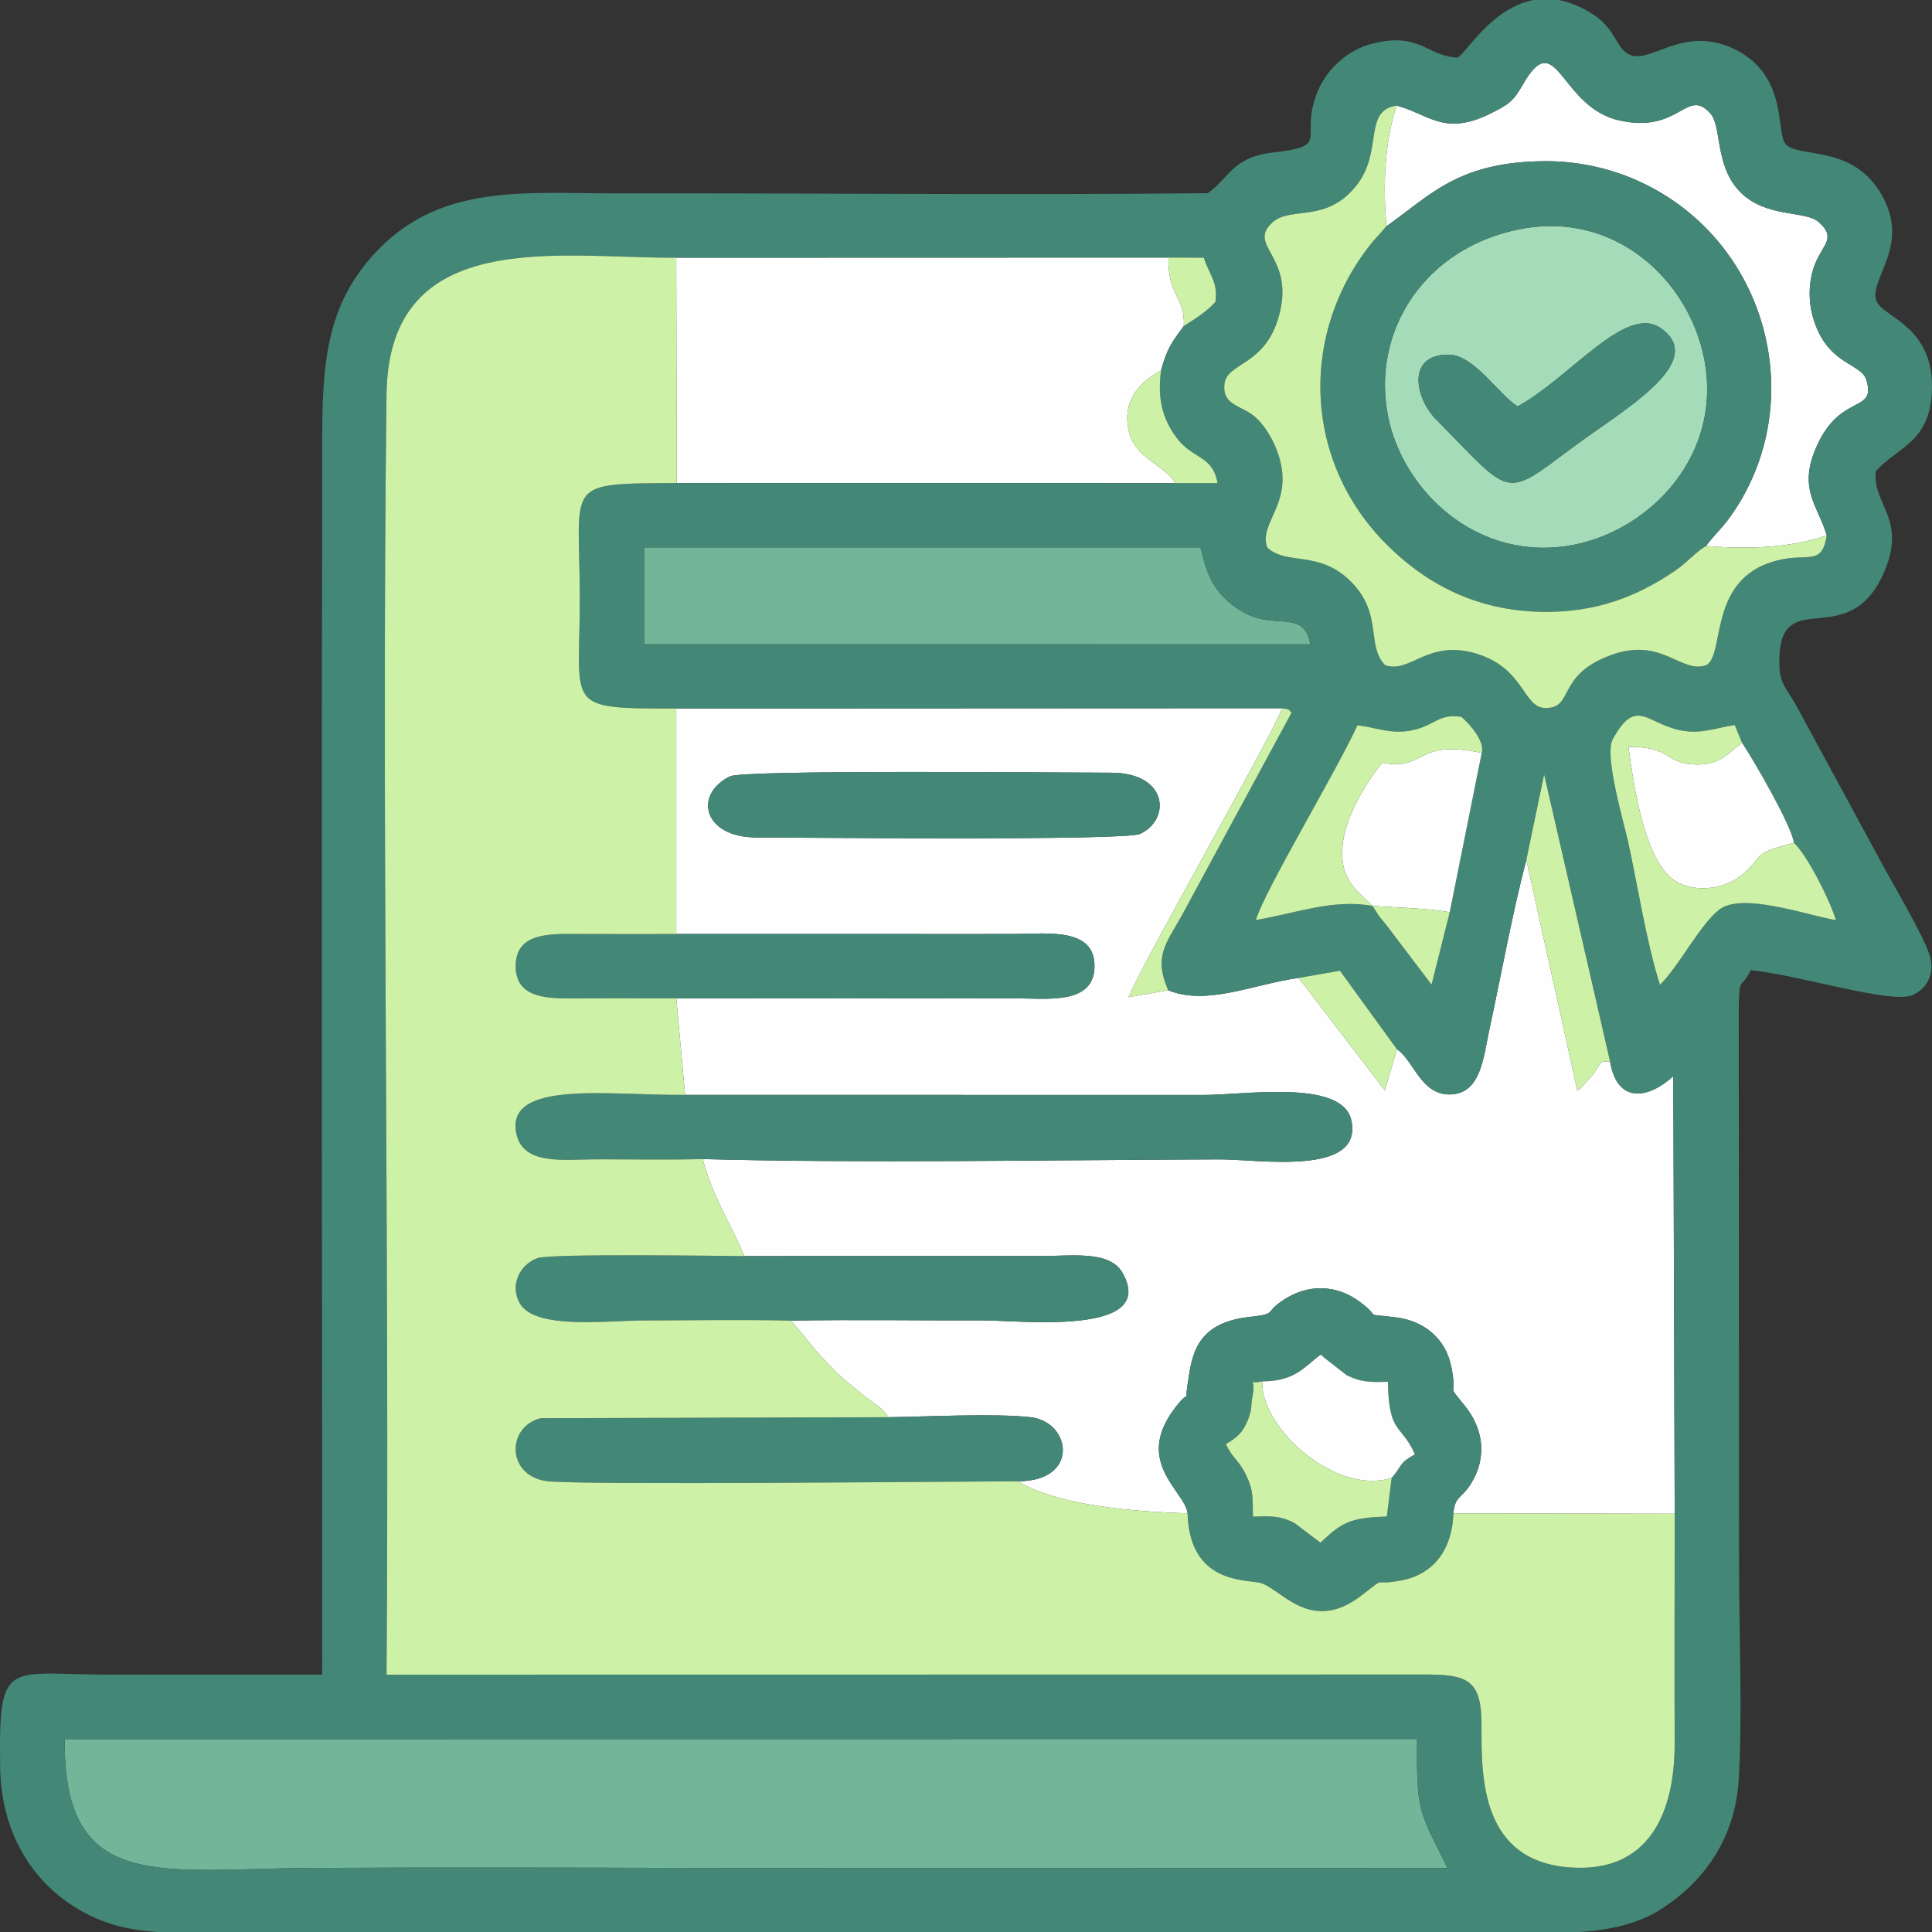 <svg width="84" height="84" viewBox="0 0 84 84" fill="none" xmlns="http://www.w3.org/2000/svg">
<rect x="0" y="0" width="84" height="84" fill="#333333" stroke="none"/>
<g clip-path="url(#clip0_1_21)">
<path fill-rule="evenodd" clip-rule="evenodd" d="M31.738 33.755C32.335 33.462 45.784 33.592 48.319 33.597C50.801 33.602 50.91 35.645 49.562 36.258C48.916 36.553 35.464 36.418 32.9 36.412C30.56 36.407 30.144 34.539 31.738 33.755V33.755ZM29.402 40.609C32.671 40.61 35.94 40.605 39.209 40.609C40.842 40.612 42.477 40.614 44.11 40.608C45.542 40.602 47.594 40.318 47.587 42.006C47.58 43.699 45.545 43.408 44.11 43.405C42.477 43.402 40.842 43.401 39.209 43.407C35.941 43.417 32.672 43.402 29.404 43.406L29.786 47.604L52.335 47.607C54.11 47.612 58.379 46.904 58.757 48.723C59.263 51.159 54.71 50.403 53.035 50.408C45.942 50.43 37.358 50.583 30.553 50.394C31.006 52.106 31.784 53.219 32.361 54.613L45.335 54.608C46.636 54.611 48.256 54.365 48.808 55.347C50.358 58.109 44.347 57.403 42.709 57.408C39.943 57.417 37.154 57.366 34.391 57.42C35.097 58.217 35.327 58.633 36.307 59.608C36.731 60.03 36.98 60.194 37.438 60.582C37.996 61.053 38.278 61.112 38.634 61.618C40.304 61.594 43.261 61.443 44.807 61.618C46.574 61.817 46.964 64.402 44.255 64.404C45.989 65.463 49.314 65.729 51.634 65.796C51.531 64.813 49.159 63.525 51.231 61.033C51.81 60.336 51.483 61.141 51.632 60.203C51.817 59.047 51.899 57.543 54.28 57.264C55.621 57.106 54.873 57.125 55.819 56.509C56.883 55.816 58.095 55.85 59.101 56.586C60.155 57.358 59.151 57.083 60.7 57.278C61.94 57.434 62.855 58.214 63.099 59.419C63.389 60.851 62.844 60.076 63.684 61.115C64.486 62.106 64.668 63.343 63.97 64.483C63.548 65.173 63.254 65.034 63.19 65.797L72.813 65.816L72.753 46.789C71.72 47.739 70.329 48.056 70.004 46.155C69.508 46.093 69.583 46.278 69.281 46.693L68.707 47.333C68.694 47.305 68.645 47.384 68.579 47.412L66.362 37.385C65.742 39.761 65.274 42.364 64.751 44.785C64.493 45.974 64.391 47.587 63.011 47.585C61.768 47.582 61.452 46.083 60.735 45.618L60.211 47.406L56.464 42.518C54.473 42.795 52.484 43.74 50.793 43.056L49.062 43.355C50.007 41.248 55.364 31.896 55.746 30.792L29.402 30.805V40.609V40.609Z" fill="#FDFEFD"/>
<path fill-rule="evenodd" clip-rule="evenodd" d="M13.657 81.214C19.137 81.188 24.628 81.2 30.108 81.215C41.046 81.245 51.989 81.215 62.927 81.215C61.759 78.777 61.569 78.942 61.614 75.608L2.811 75.614C2.759 82.362 6.98 81.246 13.657 81.214V81.214ZM28.004 24.856V28.011L56.972 28.013C56.67 26.424 55.412 27.462 53.955 26.558C52.935 25.924 52.5 25.218 52.198 23.801H28.003L28.004 24.856V24.856Z" fill="#72B69A"/>
<path fill-rule="evenodd" clip-rule="evenodd" d="M29.42 21.003L51.105 21.006C50.6 20.193 49.399 19.951 49.098 18.812C48.725 17.395 49.63 16.556 50.48 16.107C50.755 15.082 50.999 14.822 51.47 14.177C51.538 12.895 50.759 12.885 50.805 11.197L29.402 11.203L29.42 21.003V21.003Z" fill="#FDFEFD"/>
<path fill-rule="evenodd" clip-rule="evenodd" d="M65.986 17.671C68.29 16.401 70.679 13.219 72.195 14.262C74.351 15.745 70.423 17.915 68.323 19.49C65.349 21.72 65.744 21.589 62.447 18.244C61.494 17.279 61.164 15.394 62.999 15.42C64.1 15.435 65.184 17.187 65.986 17.671V17.671ZM66.077 9.964C61.964 10.769 59.618 14.369 60.346 18.084C60.992 21.381 64.302 24.521 68.476 23.677C71.778 23.008 74.939 19.753 74.083 15.54C73.404 12.198 70.246 9.148 66.077 9.964V9.964Z" fill="#A4DCB9"/>
<path fill-rule="evenodd" clip-rule="evenodd" d="M60.723 4.592C60.182 6.226 60.135 8.087 60.275 9.84C62.157 8.529 63.362 7.018 67.211 7.009C68.668 7.005 70.075 7.344 71.242 7.875C76.88 10.438 78.716 17.51 75.265 22.414C74.84 23.018 74.523 23.255 74.176 23.739C75.95 23.881 77.766 23.841 79.422 23.282C79.049 21.964 78.125 21.262 79.016 19.337C80.057 17.088 81.573 17.978 81.151 16.53C80.927 15.759 79.413 15.891 78.817 13.768C78.596 12.98 78.648 12.081 78.952 11.391C79.303 10.594 79.829 10.322 79.07 9.651C78.491 9.14 76.785 9.485 75.665 8.351C74.543 7.215 74.873 5.518 74.369 4.938C73.327 3.767 73.042 5.833 70.395 5.233C67.791 4.643 67.7 1.054 66.191 3.708C65.8 4.396 65.592 4.546 64.793 4.941C62.779 5.938 62.107 4.95 60.723 4.592V4.592Z" fill="#FDFEFD"/>
<path fill-rule="evenodd" clip-rule="evenodd" d="M65.986 17.671C65.184 17.187 64.1 15.435 62.999 15.42C61.164 15.394 61.494 17.279 62.447 18.244C65.744 21.589 65.349 21.72 68.323 19.49C70.423 17.915 74.351 15.745 72.195 14.262C70.679 13.219 68.29 16.401 65.986 17.671V17.671ZM54.88 60.061C56.304 60.05 56.679 59.458 57.411 58.905C57.45 58.931 57.505 58.929 57.523 58.99L58.538 59.782C59.162 60.106 59.608 60.101 60.342 60.077C60.381 62.395 60.928 61.89 61.516 63.23C60.796 63.63 61 63.686 60.508 64.258L60.296 65.937C58.641 65.986 58.32 66.224 57.411 67.073L56.296 66.227C55.666 65.895 55.229 65.913 54.475 65.944C54.459 65.172 54.508 64.812 54.182 64.142C53.829 63.417 53.594 63.429 53.299 62.783C53.752 62.531 54.065 62.275 54.292 61.643C54.455 61.185 54.373 61.133 54.454 60.726C54.638 59.808 54.152 60.204 54.88 60.061V60.061ZM51.634 65.796C51.713 68.826 54.088 68.668 54.757 68.814C55.689 69.016 56.945 71.106 59.206 69.36C60.388 68.447 59.56 68.995 61.001 68.697C62.366 68.416 63.15 67.32 63.19 65.797C63.254 65.034 63.548 65.173 63.97 64.483C64.668 63.343 64.486 62.106 63.684 61.115C62.844 60.076 63.389 60.851 63.099 59.419C62.855 58.214 61.94 57.434 60.7 57.278C59.151 57.083 60.155 57.358 59.101 56.586C58.095 55.85 56.883 55.816 55.819 56.509C54.873 57.125 55.621 57.106 54.28 57.264C51.899 57.543 51.817 59.047 51.632 60.203C51.483 61.141 51.81 60.336 51.231 61.033C49.159 63.525 51.531 64.813 51.634 65.796V65.796ZM66.077 9.964C70.246 9.148 73.404 12.198 74.083 15.54C74.939 19.753 71.778 23.008 68.476 23.677C64.302 24.521 60.992 21.381 60.346 18.084C59.618 14.369 61.964 10.769 66.077 9.964V9.964ZM60.275 9.84L59.937 10.225C59.879 10.29 59.796 10.369 59.687 10.503C56.487 14.422 56.62 20.035 60.316 23.701C61.893 25.265 64.083 26.6 67.212 26.604C69.402 26.607 71.126 25.963 72.792 24.841C73.34 24.472 73.745 23.982 74.176 23.739C74.523 23.255 74.84 23.018 75.265 22.414C78.716 17.51 76.88 10.438 71.242 7.875C70.075 7.344 68.668 7.005 67.211 7.009C63.362 7.018 62.157 8.529 60.275 9.84V9.84ZM31.738 33.755C30.144 34.539 30.56 36.407 32.9 36.412C35.464 36.418 48.916 36.553 49.562 36.258C50.91 35.645 50.801 33.602 48.319 33.597C45.784 33.592 32.335 33.462 31.738 33.755V33.755ZM29.404 43.406C32.672 43.402 35.941 43.417 39.209 43.407C40.842 43.401 42.477 43.402 44.11 43.405C45.545 43.408 47.58 43.699 47.587 42.006C47.594 40.318 45.542 40.602 44.11 40.608C42.477 40.614 40.842 40.612 39.209 40.609C35.94 40.605 32.671 40.61 29.402 40.609C28.005 40.608 26.604 40.617 25.208 40.608C23.9 40.599 22.419 40.534 22.421 42.007C22.422 43.466 23.899 43.42 25.207 43.409C26.605 43.397 28.006 43.406 29.404 43.406ZM30.553 50.394C37.358 50.583 45.942 50.43 53.035 50.408C54.71 50.403 59.263 51.159 58.757 48.723C58.379 46.904 54.11 47.612 52.335 47.607L29.786 47.604C26.552 47.639 21.941 46.921 22.452 49.294C22.75 50.68 24.502 50.409 25.908 50.406C27.451 50.403 29.014 50.436 30.553 50.394V50.394ZM34.391 57.42C37.154 57.366 39.943 57.417 42.709 57.408C44.347 57.403 50.358 58.109 48.808 55.347C48.256 54.365 46.636 54.611 45.335 54.608L32.361 54.613C31.407 54.608 23.98 54.494 23.374 54.699C22.654 54.943 22.126 55.838 22.604 56.673C23.264 57.828 26.449 57.411 28.009 57.411C30.124 57.41 32.281 57.366 34.391 57.42V57.42ZM44.255 64.404C46.964 64.402 46.574 61.817 44.807 61.618C43.261 61.443 40.304 61.594 38.634 61.618L23.509 61.661C22.009 62.03 22.012 64.195 23.812 64.401C25.326 64.575 41.278 64.412 44.255 64.404V64.404ZM2.811 75.614L61.614 75.608C61.569 78.942 61.759 78.777 62.927 81.215C51.989 81.215 41.046 81.245 30.108 81.215C24.628 81.2 19.137 81.188 13.657 81.214C6.98 81.246 2.759 82.362 2.811 75.614V75.614ZM75.746 32.305C76.246 33.054 77.891 35.887 77.996 36.646C78.562 37.15 79.578 39.168 79.821 40.006C78.512 39.778 75.724 38.779 74.74 39.556C73.902 40.218 73.015 41.986 72.173 42.82C71.597 41.022 71.217 38.578 70.803 36.67C70.603 35.745 69.735 32.842 70.117 32.144C71.137 30.277 71.601 31.467 73.079 31.756C73.979 31.932 74.652 31.634 75.422 31.523L75.746 32.305V32.305ZM63.032 39.662L62.242 42.811L60.264 40.203C60.13 40.034 60.088 40.002 59.949 39.815L59.672 39.385C57.94 39.084 56.438 39.685 54.603 40.003C54.973 38.736 58.022 33.687 59.019 31.536C59.777 31.611 60.449 31.933 61.347 31.76C62.409 31.556 62.502 31.019 63.536 31.165C63.913 31.484 64.577 32.251 64.422 32.738L63.032 39.662V39.662ZM28.003 23.801H52.198C52.5 25.218 52.934 25.924 53.955 26.558C55.412 27.462 56.67 26.424 56.972 28.013L28.004 28.011V24.856L28.003 23.801V23.801ZM51.47 14.177C50.999 14.822 50.755 15.082 50.48 16.107C50.319 17.332 50.539 18.204 51.157 19.033C51.86 19.978 52.722 19.784 52.94 21.007L51.105 21.006L29.42 21.003C24.472 21.029 25.192 20.938 25.208 25.906C25.223 30.802 24.429 30.807 29.402 30.805L55.746 30.792C56.115 30.846 56.011 30.849 56.157 30.982L51.377 39.817C50.674 41.062 50.154 41.605 50.793 43.056C52.484 43.74 54.473 42.795 56.464 42.518L58.259 42.206L60.735 45.618C61.452 46.083 61.768 47.582 63.011 47.585C64.391 47.587 64.493 45.974 64.751 44.785C65.274 42.364 65.742 39.761 66.362 37.385L67.136 33.671L70.004 46.155C70.329 48.056 71.72 47.739 72.753 46.789L72.813 65.816C72.811 69.138 72.799 72.463 72.811 75.785C72.821 78.791 71.711 81.437 68.275 81.194C64.422 80.922 64.4 77.348 64.415 75.078C64.429 72.984 63.802 72.793 61.788 72.805L16.806 72.811C16.942 54.336 16.583 35.47 16.805 17.15C16.894 9.773 24.382 11.246 29.402 11.203L50.805 11.197L52.34 11.204C52.568 11.925 52.978 12.291 52.841 13.13C52.477 13.549 51.898 13.9 51.47 14.177V14.177ZM60.723 4.592C62.107 4.95 62.779 5.938 64.793 4.941C65.592 4.546 65.8 4.396 66.191 3.708C67.7 1.054 67.791 4.643 70.395 5.233C73.042 5.833 73.327 3.767 74.369 4.938C74.873 5.518 74.543 7.215 75.665 8.351C76.785 9.485 78.491 9.14 79.07 9.651C79.829 10.322 79.303 10.594 78.952 11.391C78.648 12.081 78.596 12.98 78.817 13.768C79.413 15.891 80.927 15.759 81.151 16.53C81.573 17.978 80.057 17.088 79.016 19.337C78.125 21.262 79.049 21.964 79.422 23.282C79.228 24.552 78.668 24.09 77.514 24.314C74.215 24.955 75.034 28.352 74.212 28.91C73.081 29.343 72.274 27.633 69.982 28.504C67.659 29.387 68.449 30.776 67.209 30.784C66.224 30.79 66.307 29.128 64.309 28.458C62.088 27.714 61.311 29.335 60.211 28.911C59.389 28.043 60.142 26.697 58.733 25.284C57.351 23.899 55.937 24.601 55.101 23.806C54.678 22.695 56.379 21.85 55.514 19.577C55.268 18.931 54.861 18.328 54.443 18.026C53.881 17.62 53.114 17.57 53.242 16.666C53.369 15.766 54.997 15.895 55.598 13.765C56.347 11.115 54.152 10.693 55.348 9.65C56.16 8.959 57.675 9.714 58.982 8.056C60.153 6.571 59.25 4.806 60.723 4.592V4.592ZM81.563 20.48C82.543 19.393 83.988 19.225 83.999 16.806C84.012 14.137 81.835 13.794 81.577 13.065C81.245 12.124 83.194 10.585 81.69 8.271C80.38 6.255 78.097 6.896 77.613 6.234C77.228 5.707 77.706 3.335 75.525 2.193C73.133 0.941 71.662 2.986 70.715 2.3C70.223 1.944 70.201 1.222 69.234 0.607C65.797 -1.581 63.808 2.394 63.361 2.504C62.023 2.436 61.716 1.368 59.65 1.902C58.537 2.19 57.642 3.058 57.257 4.053C56.477 6.07 57.923 6.33 55.315 6.636C53.559 6.842 53.422 7.779 52.51 8.4C43.949 8.489 35.35 8.392 26.783 8.407C22.856 8.413 19.176 7.963 16.365 10.936C13.761 13.69 14.02 16.752 14.009 21.356C13.969 38.505 14.005 55.661 14.01 72.812C10.976 72.811 7.94 72.8 4.907 72.81C0.297 72.825 -0.063 71.986 0.007 76.842C0.048 79.675 1.383 81.649 3.009 82.757C5.342 84.348 7.544 84.002 10.682 84.009L64.411 84.012C67.262 84.011 70.171 84.35 72.29 82.964C73.9 81.911 75.434 80.127 75.597 77.358C75.761 74.575 75.62 71.27 75.611 68.434L75.598 43.743C75.615 42.429 75.707 43.034 76.118 42.184C78.178 42.372 82.224 43.674 83.159 43.263C83.778 42.991 84.172 42.309 83.875 41.46C83.582 40.618 82.412 38.614 81.944 37.77L78.068 30.621C77.567 29.771 77.32 29.666 77.366 28.53C77.49 25.469 80.409 28.386 81.924 24.864C82.928 22.527 81.363 21.891 81.563 20.48V20.48Z" fill="#438777"/>
<path fill-rule="evenodd" clip-rule="evenodd" d="M59.672 39.385C60.639 39.465 62.062 39.483 63.032 39.662L64.422 32.738C61.514 32.107 62.01 33.532 60.094 33.163C59.226 34.241 57.84 36.474 58.547 38.066C58.804 38.643 59.197 38.905 59.672 39.385Z" fill="#FDFEFD"/>
<path fill-rule="evenodd" clip-rule="evenodd" d="M77.996 36.646C77.891 35.887 76.246 33.054 75.746 32.305C75.149 32.694 74.81 33.339 73.539 33.227C72.396 33.126 72.596 32.455 70.802 32.472C71.02 34.074 71.494 37.481 72.846 38.304C73.743 38.849 75 38.634 75.7 38.068C76.786 37.189 76.024 37.146 77.996 36.646V36.646Z" fill="#FDFEFD"/>
<path fill-rule="evenodd" clip-rule="evenodd" d="M54.88 60.061C54.801 62.087 58.067 65.03 60.508 64.258C61 63.686 60.796 63.63 61.516 63.23C60.928 61.89 60.381 62.395 60.342 60.077C59.608 60.101 59.162 60.106 58.538 59.782L57.523 58.99C57.505 58.929 57.45 58.931 57.411 58.905C56.679 59.458 56.304 60.05 54.88 60.061V60.061Z" fill="#FDFEFD"/>
<path fill-rule="evenodd" clip-rule="evenodd" d="M51.47 14.177C51.898 13.9 52.477 13.549 52.841 13.13C52.978 12.291 52.568 11.925 52.34 11.204L50.805 11.197C50.759 12.885 51.538 12.895 51.47 14.177ZM63.032 39.662C62.062 39.483 60.639 39.465 59.672 39.385C59.197 38.905 58.804 38.643 58.547 38.066C57.84 36.474 59.226 34.241 60.094 33.163C62.01 33.532 61.514 32.107 64.422 32.738C64.577 32.251 63.913 31.484 63.536 31.165C62.502 31.019 62.409 31.556 61.347 31.76C60.449 31.933 59.777 31.611 59.019 31.536C58.022 33.687 54.973 38.736 54.603 40.003C56.438 39.685 57.94 39.084 59.672 39.385L59.949 39.815C60.088 40.002 60.13 40.034 60.264 40.203L62.242 42.811L63.032 39.662V39.662ZM51.105 21.006L52.94 21.007C52.722 19.784 51.86 19.978 51.157 19.033C50.539 18.204 50.319 17.332 50.48 16.107C49.63 16.556 48.725 17.395 49.098 18.812C49.399 19.951 50.6 20.193 51.105 21.006V21.006ZM50.793 43.056C50.154 41.605 50.674 41.062 51.377 39.817L56.157 30.982C56.011 30.849 56.115 30.846 55.746 30.792C55.364 31.896 50.007 41.248 49.062 43.355L50.793 43.056V43.056ZM72.813 65.816L63.19 65.797C63.15 67.32 62.366 68.416 61.001 68.698C59.56 68.995 60.388 68.447 59.206 69.36C56.945 71.106 55.689 69.016 54.757 68.814C54.088 68.668 51.713 68.826 51.634 65.796C49.314 65.729 45.989 65.463 44.255 64.404C41.278 64.412 25.326 64.575 23.812 64.401C22.012 64.195 22.009 62.03 23.509 61.661L38.634 61.618C38.278 61.112 37.996 61.053 37.438 60.582C36.98 60.194 36.731 60.03 36.307 59.608C35.327 58.633 35.097 58.217 34.391 57.42C32.281 57.366 30.124 57.41 28.009 57.411C26.449 57.411 23.264 57.828 22.604 56.673C22.126 55.838 22.654 54.943 23.374 54.699C23.98 54.494 31.407 54.608 32.361 54.613C31.784 53.219 31.006 52.106 30.553 50.394C29.014 50.436 27.451 50.403 25.908 50.406C24.502 50.409 22.75 50.68 22.452 49.294C21.941 46.921 26.552 47.639 29.786 47.604L29.404 43.406C28.006 43.406 26.605 43.397 25.207 43.409C23.899 43.42 22.422 43.466 22.421 42.007C22.419 40.534 23.9 40.599 25.208 40.608C26.604 40.617 28.005 40.608 29.402 40.609V30.805C24.429 30.807 25.223 30.802 25.208 25.906C25.192 20.938 24.472 21.029 29.42 21.003L29.402 11.203C24.382 11.246 16.894 9.773 16.805 17.15C16.583 35.47 16.942 54.336 16.806 72.811L61.788 72.805C63.802 72.793 64.429 72.984 64.415 75.078C64.4 77.348 64.422 80.922 68.275 81.194C71.711 81.437 72.821 78.791 72.811 75.785C72.799 72.463 72.811 69.138 72.813 65.816V65.816ZM60.508 64.258C58.067 65.03 54.801 62.087 54.88 60.061C54.152 60.204 54.638 59.808 54.454 60.726C54.373 61.133 54.455 61.185 54.292 61.643C54.065 62.275 53.752 62.531 53.299 62.783C53.594 63.429 53.829 63.417 54.182 64.142C54.508 64.812 54.459 65.172 54.475 65.944C55.229 65.913 55.666 65.895 56.296 66.227L57.411 67.073C58.32 66.224 58.641 65.986 60.296 65.937L60.508 64.258V64.258ZM77.996 36.646C76.024 37.146 76.786 37.189 75.7 38.068C75 38.634 73.743 38.849 72.846 38.304C71.494 37.481 71.02 34.074 70.802 32.472C72.596 32.455 72.396 33.126 73.539 33.227C74.81 33.339 75.149 32.694 75.746 32.305L75.422 31.523C74.652 31.634 73.979 31.932 73.079 31.756C71.601 31.467 71.137 30.277 70.117 32.144C69.735 32.842 70.603 35.745 70.803 36.67C71.217 38.578 71.597 41.022 72.173 42.82C73.015 41.986 73.902 40.218 74.74 39.556C75.724 38.779 78.512 39.778 79.821 40.006C79.578 39.168 78.562 37.15 77.996 36.646V36.646ZM66.362 37.385L68.579 47.412C68.645 47.384 68.694 47.305 68.707 47.333L69.281 46.693C69.583 46.278 69.508 46.093 70.004 46.155L67.136 33.671L66.362 37.385V37.385ZM56.464 42.518L60.211 47.406L60.735 45.618L58.259 42.206L56.464 42.518ZM79.422 23.282C77.766 23.841 75.95 23.881 74.176 23.739C73.745 23.982 73.34 24.472 72.792 24.841C71.126 25.963 69.402 26.607 67.212 26.604C64.083 26.6 61.893 25.265 60.316 23.701C56.62 20.035 56.487 14.422 59.687 10.503C59.796 10.369 59.879 10.29 59.937 10.225L60.275 9.84C60.135 8.087 60.182 6.226 60.723 4.592C59.25 4.806 60.153 6.571 58.982 8.056C57.675 9.714 56.16 8.959 55.348 9.65C54.152 10.693 56.347 11.115 55.598 13.765C54.997 15.895 53.369 15.766 53.242 16.666C53.114 17.57 53.881 17.62 54.443 18.026C54.861 18.328 55.268 18.931 55.514 19.577C56.379 21.85 54.678 22.695 55.101 23.806C55.937 24.601 57.351 23.899 58.733 25.284C60.142 26.697 59.389 28.043 60.211 28.911C61.311 29.335 62.088 27.714 64.309 28.458C66.307 29.128 66.224 30.79 67.209 30.784C68.449 30.776 67.659 29.387 69.982 28.504C72.274 27.633 73.081 29.343 74.212 28.91C75.034 28.352 74.215 24.955 77.514 24.314C78.668 24.09 79.228 24.552 79.422 23.282V23.282Z" fill="#CEF1A8"/>
</g>
<defs>
<clipPath id="clip0_1_21">
<rect width="83.999" height="83.999" fill="white"/>
</clipPath>
</defs>
</svg>
